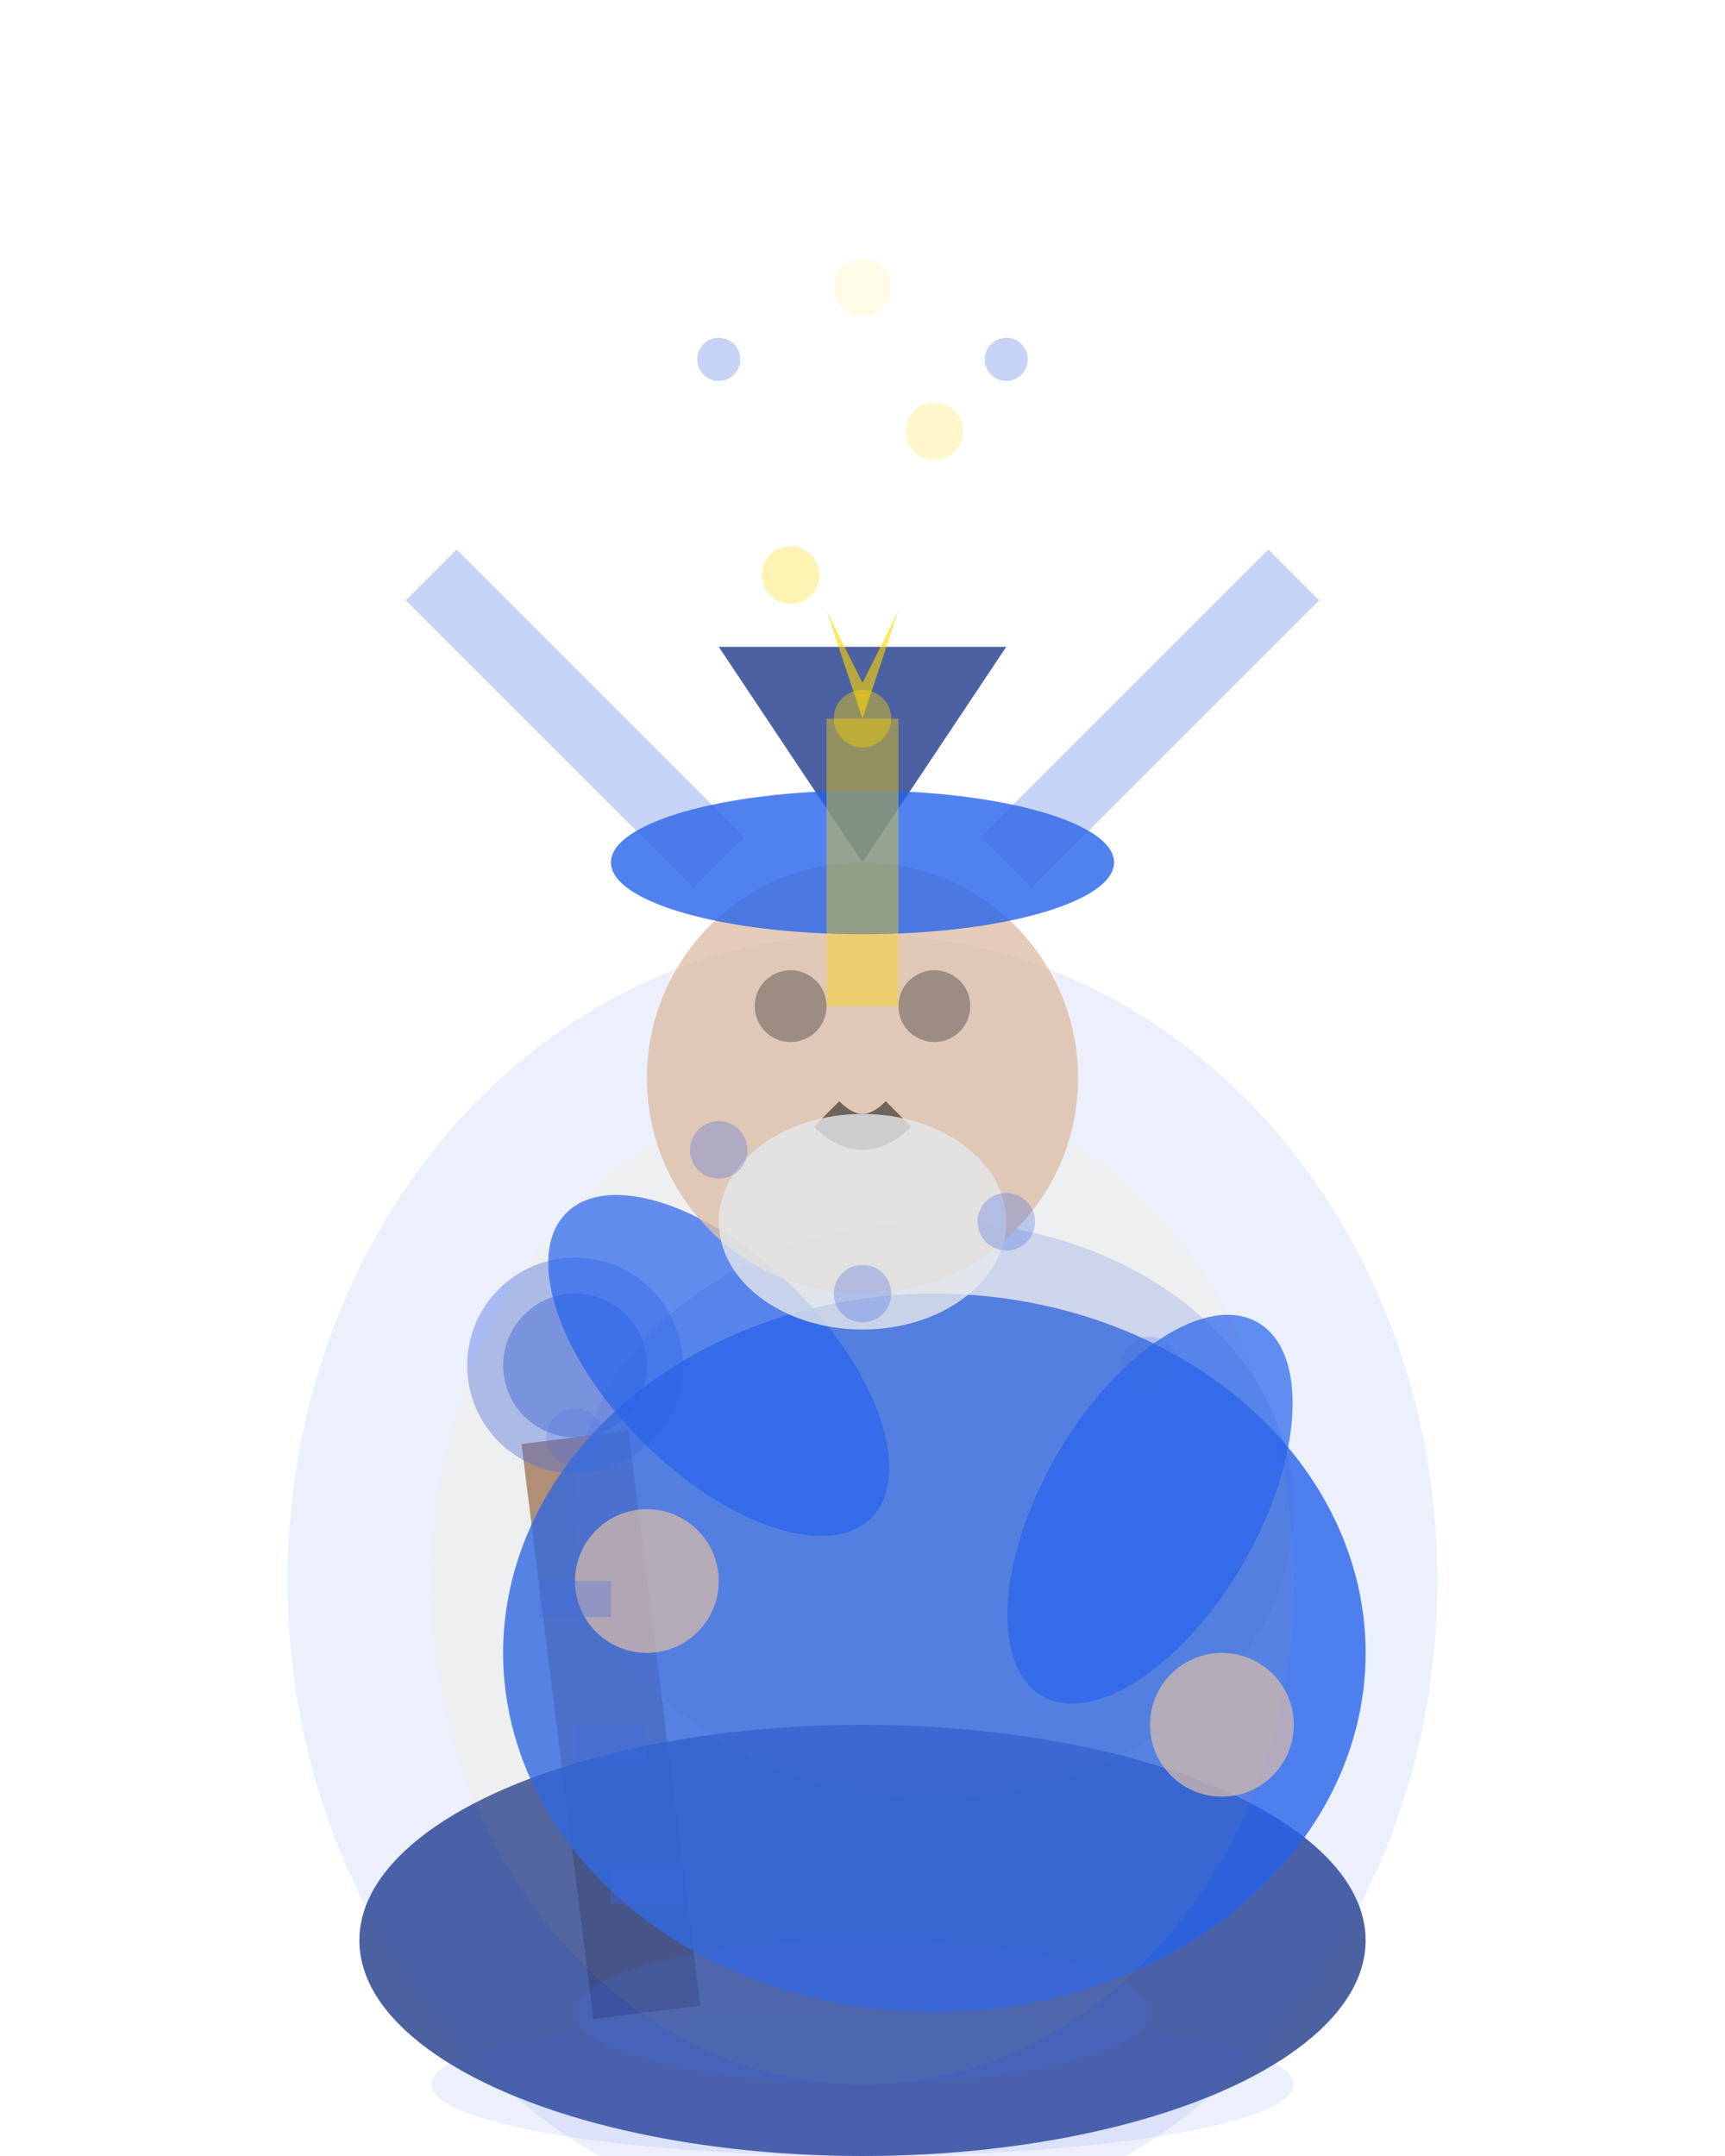 <svg width="24" height="30" viewBox="0 0 24 30" xmlns="http://www.w3.org/2000/svg">
  <!-- Wizard Death Animation - Peaceful Magical Departure -->
  
  <!-- Staff (falling/planted in ground) -->
  <line x1="8" y1="20" x2="9" y2="28" stroke="#8B4513" stroke-width="1.5" opacity="0.6"/>
  <circle cx="8" cy="19" r="1.5" fill="#4169E1" opacity="0.4"/>
  <circle cx="8" cy="19" r="1" fill="#4169E1" opacity="0.5"/>
  
  <!-- Body/Robes (collapsing peacefully) -->
  <ellipse cx="12" cy="27" rx="7" ry="3" fill="#1E3A8A" opacity="0.8"/>
  <ellipse cx="13" cy="23" rx="6" ry="5" fill="#2563EB" opacity="0.8"/>
  <ellipse cx="13" cy="21" rx="5" ry="4" fill="#4169E1" opacity="0.2"/>
  
  <!-- Fading magical energy -->
  <ellipse cx="12" cy="22" rx="8" ry="9" fill="#4169E1" opacity="0.1"/>
  <ellipse cx="12" cy="22" rx="6" ry="7" fill="#FFD700" opacity="0.05"/>
  
  <!-- Left Arm (falling away from staff) -->
  <ellipse cx="10" cy="19" rx="1.5" ry="3" fill="#2563EB" opacity="0.7" transform="rotate(-45 10 19)"/>
  <circle cx="9" cy="22" r="1" fill="#DDBEA9" opacity="0.7"/>
  
  <!-- Right Arm (slumped down) -->
  <ellipse cx="16" cy="21" rx="1.5" ry="3" fill="#2563EB" opacity="0.7" transform="rotate(30 16 21)"/>
  <circle cx="17" cy="24" r="1" fill="#DDBEA9" opacity="0.7"/>
  
  <!-- Head (tilted back peacefully) -->
  <circle cx="12" cy="15" r="3" fill="#DDBEA9" opacity="0.8"/>
  <circle cx="11" cy="14" r="0.5" fill="#000" opacity="0.3"/>
  <circle cx="13" cy="14" r="0.5" fill="#000" opacity="0.3"/>
  <path d="M 11.5 15.5 Q 12 16 12.5 15.5" stroke="#000" stroke-width="0.5" fill="none" opacity="0.5"/>
  
  <!-- Wizard hat (falling back) -->
  <path d="M 12 12 L 10 9 L 14 9 Z" fill="#1E3A8A" opacity="0.8"/>
  <ellipse cx="12" cy="12" rx="3.5" ry="1" fill="#2563EB" opacity="0.8"/>
  
  <!-- Beard -->
  <ellipse cx="12" cy="17" rx="2" ry="1.5" fill="#E5E7EB" opacity="0.8"/>
  
  <!-- Dissipating magical energy -->
  <circle cx="10" cy="16" r="0.4" fill="#4169E1" opacity="0.3"/>
  <circle cx="14" cy="17" r="0.4" fill="#4169E1" opacity="0.3"/>
  <circle cx="12" cy="18" r="0.4" fill="#4169E1" opacity="0.3"/>
  <circle cx="16" cy="19" r="0.4" fill="#4169E1" opacity="0.2"/>
  <circle cx="8" cy="20" r="0.4" fill="#4169E1" opacity="0.2"/>
  
  <!-- Staff crystal details (fading away) -->
  <rect x="7.5" y="22" width="1" height="0.5" fill="#4169E1" opacity="0.3"/>
  <rect x="8" y="24" width="1" height="0.5" fill="#4169E1" opacity="0.3"/>
  <rect x="8.5" y="26" width="1" height="0.5" fill="#4169E1" opacity="0.3"/>
  
  <!-- Soul/magic departing -->
  <circle cx="12" cy="10" r="0.4" fill="#FFD700" opacity="0.4"/>
  <circle cx="11" cy="8" r="0.4" fill="#FFD700" opacity="0.3"/>
  <circle cx="13" cy="6" r="0.4" fill="#FFD700" opacity="0.2"/>
  <circle cx="12" cy="4" r="0.4" fill="#FFD700" opacity="0.1"/>
  <circle cx="10" cy="5" r="0.3" fill="#4169E1" opacity="0.3"/>
  <circle cx="14" cy="5" r="0.3" fill="#4169E1" opacity="0.3"/>
  
  <!-- Wisps of fading energy -->
  <path d="M 10 12 Q 8 10 6 8" stroke="#4169E1" stroke-width="1" fill="none" opacity="0.3"/>
  <path d="M 14 12 Q 16 10 18 8" stroke="#4169E1" stroke-width="1" fill="none" opacity="0.3"/>
  <path d="M 12 14 Q 12 12 12 10" stroke="#FFD700" stroke-width="1" fill="none" opacity="0.4"/>
  
  <!-- Ground magical residue -->
  <ellipse cx="12" cy="28" rx="4" ry="1" fill="#4169E1" opacity="0.2"/>
  <ellipse cx="12" cy="29" rx="6" ry="1" fill="#4169E1" opacity="0.1"/>
  
  <!-- Star on hat (fading) -->
  <path d="M 12 10 L 11.5 8.5 L 12 9.5 L 12.5 8.5 Z" fill="#FFD700" opacity="0.6"/>
  
</svg> 